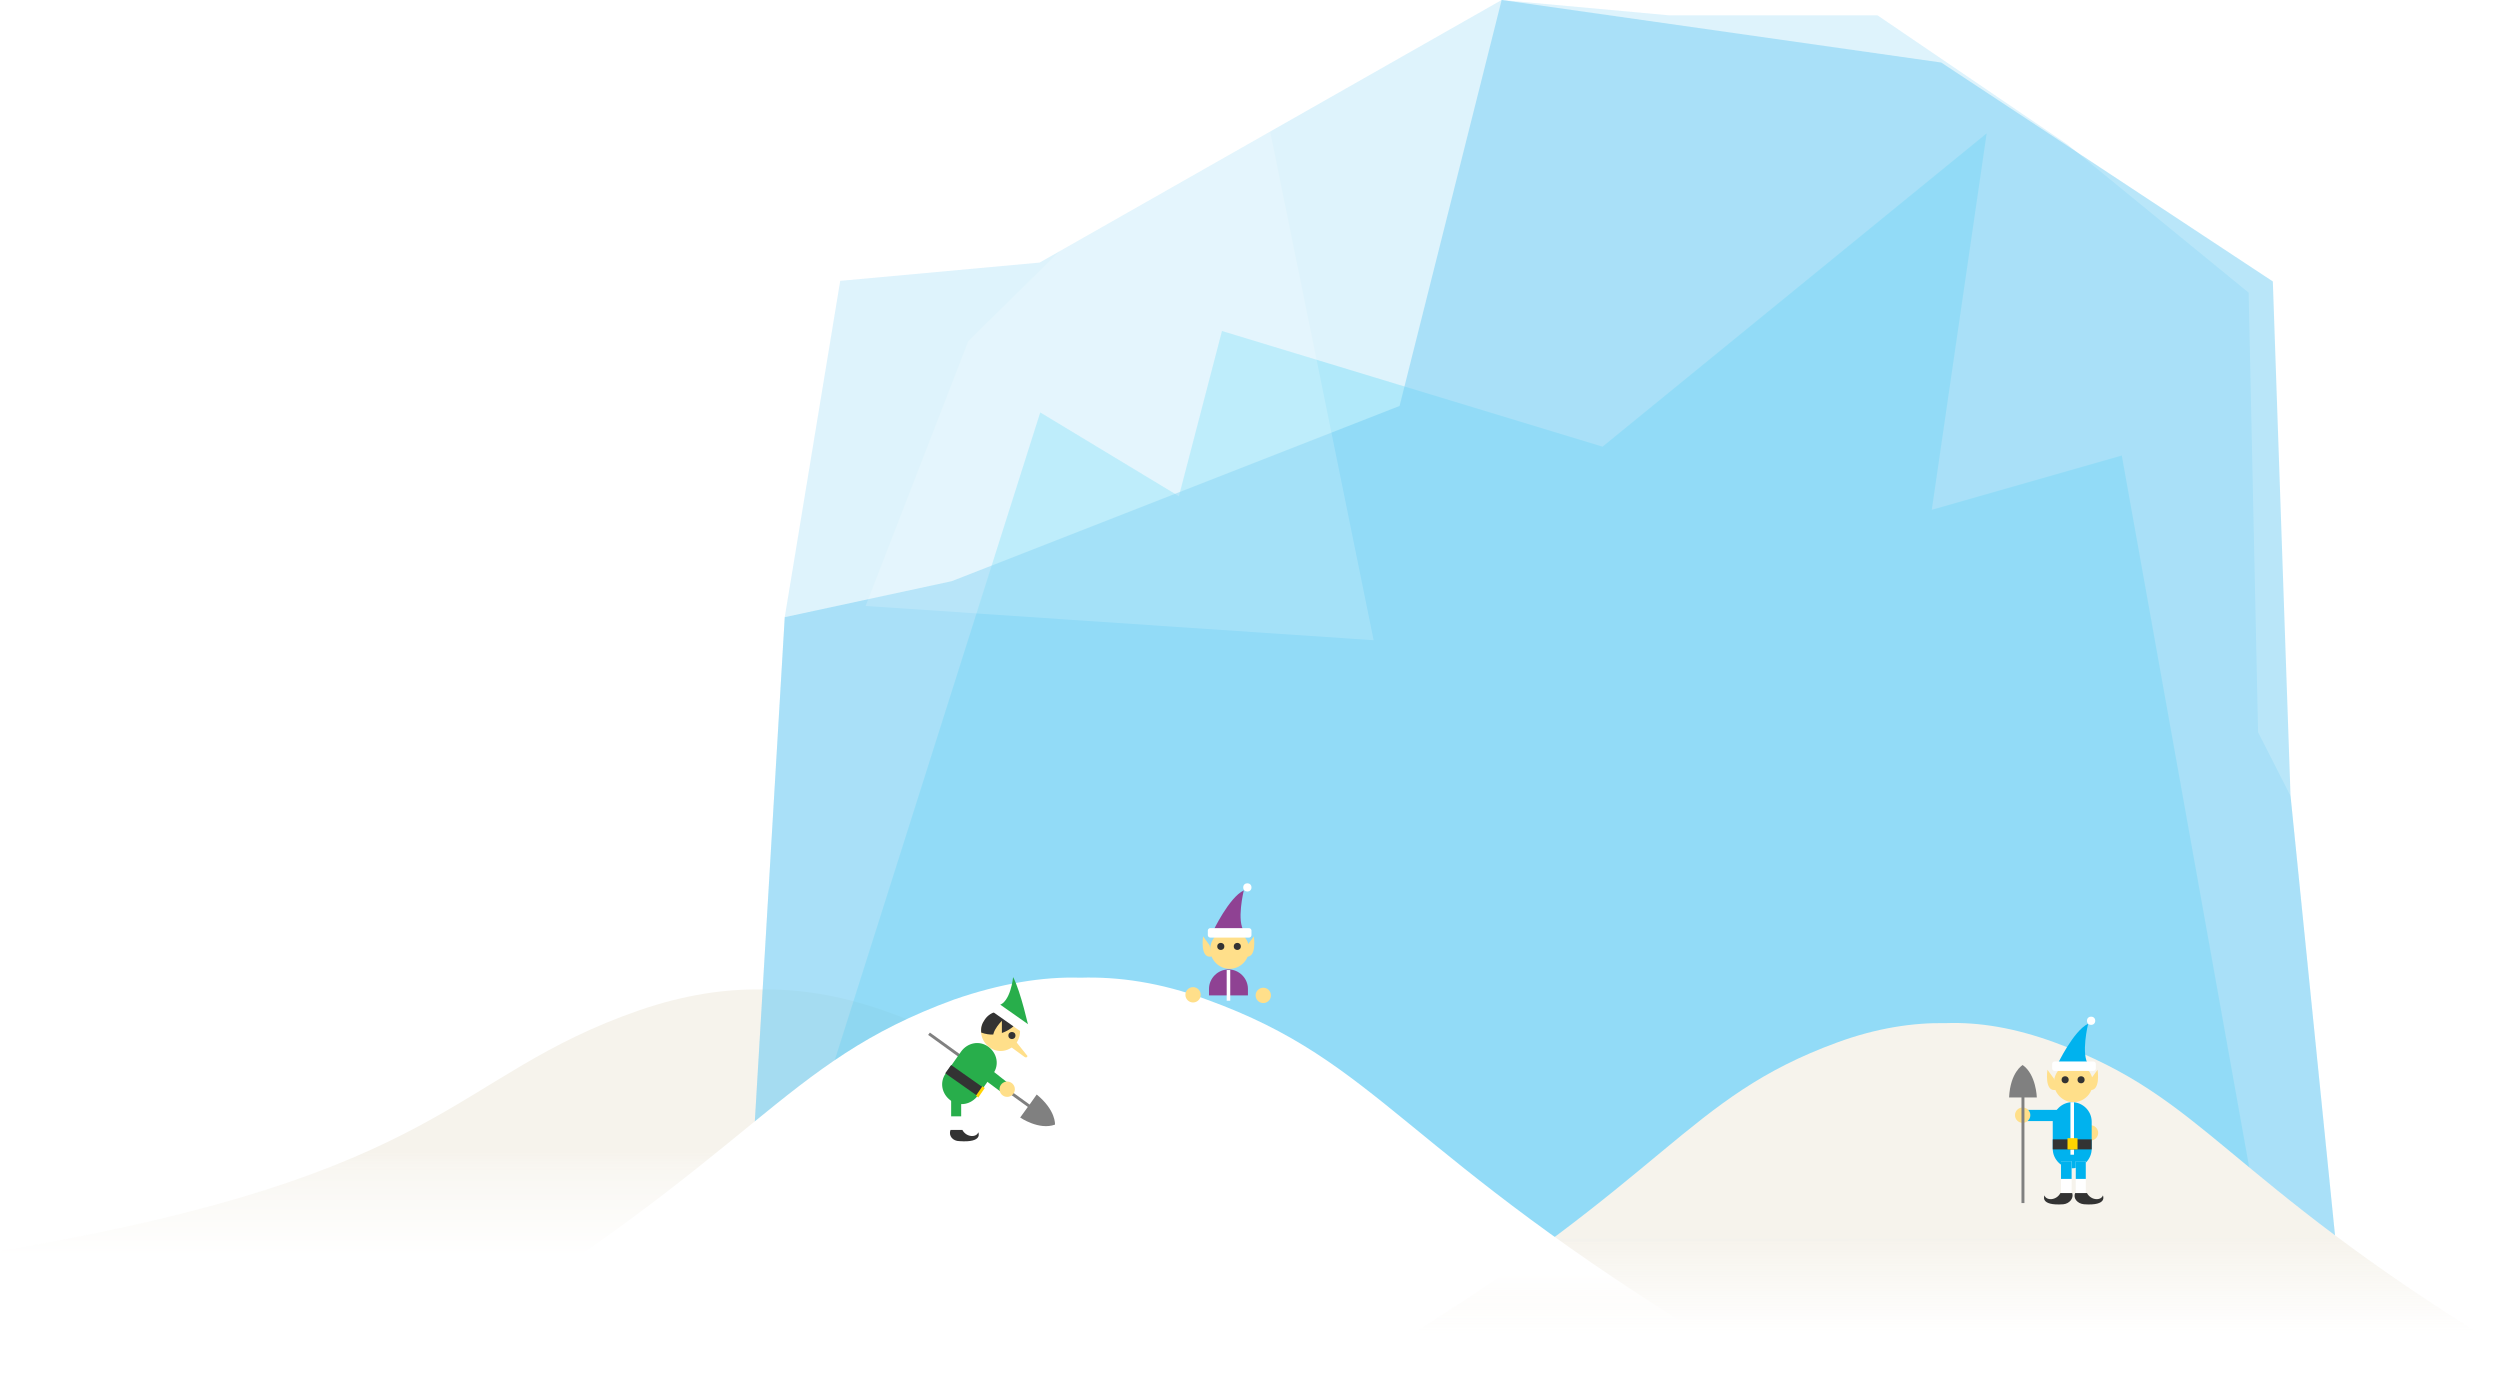 <svg id="slice" xmlns="http://www.w3.org/2000/svg" viewBox="-186 558.8 423.7 234.3"><style>.st0{fill:url(#XMLID_2_)}.st1{opacity:.48}.st2{opacity:.5;fill:#75cef4;enable-background:new}.st3{opacity:.5;fill:#00bff0}.st3,.st4{enable-background:new}.st4{opacity:.17;fill:#FFF}.st5{fill:url(#SVGID_1_)}.st6{fill:#ffdf8a}.st7{fill:#00b2ee}.st8{fill:#FFF}.st9{fill:#333}.st10{fill:#ffd400}.st11{fill:gray}.st12{fill:url(#SVGID_2_)}.st13{fill:#8f4293}.st14{fill:#28ae4b}</style><linearGradient id="XMLID_2_" gradientUnits="userSpaceOnUse" x1="-57" y1="742.152" x2="-57" y2="773.427" gradientTransform="translate(0 4.8)"><stop offset=".224" stop-color="#f6f3ec"/><stop offset=".328" stop-color="#f6f3ec" stop-opacity=".672"/><stop offset=".793" stop-color="#f6f3ec" stop-opacity="0"/></linearGradient><path id="XMLID_42_" class="st0" d="M71.3 770.7c-75.8-13-75.5-29.5-107.7-40.7-7.5-2.6-14.4-3.6-20.6-3.5-6.2-.1-13 .9-20.6 3.5-32.3 11.2-31.9 27.8-107.7 40.7-9.2 1.6 74.9 22.4 107.7 22.4 7.2 0 14.2-.7 20.6-1.9 6.4 1.3 13.3 1.9 20.6 1.9 32.8 0 116.9-20.9 107.7-22.4z"/><g id="XMLID_26_"><g id="XMLID_29_"><g id="XMLID_34_" class="st1"><path id="XMLID_41_" class="st2" d="M209.8 768.8l-7.6-75.1-5.5-10.8-1.6-74.5-30.7-25.1-32.2-21.9H96.9l-28.4-2.6-78.3 44.5-33.8 3.1-9.4 57-6.3 106.2 269.1-.8z"/><path id="XMLID_39_" class="st3" d="M197.3 768.4L173.6 636l-32.2 9.2 9.3-63.8-65.1 53.1-64.5-19.6-7.3 28-23.5-14.2-44.7 140.9 251.7-1.2z"/></g><path id="XMLID_31_" class="st2" d="M209.8 768.8l-7.6-75.1-3-87.2-56.2-37.1-74.5-10.6-17.3 68.8-75.9 29.7-28.3 6.1-6.3 106.2 269.1-.8z"/></g><path id="XMLID_28_" class="st4" d="M-39.3 661.5l17.4-44.9 47-46.3 1.9-.4 19.8 97.4-86.1-5.8z"/></g><linearGradient id="SVGID_1_" gradientUnits="userSpaceOnUse" x1="143.8" y1="736.588" x2="143.8" y2="780.141" gradientTransform="translate(0 4.8)"><stop offset=".073" stop-color="#f6f3ec"/><stop offset=".624" stop-color="#f6f3ec"/><stop offset="1" stop-color="#f6f3ec" stop-opacity="0"/></linearGradient><path class="st5" d="M237.7 787c-47-28.8-49.8-42.1-75.4-51.5-6.8-2.5-12.9-3.5-18.5-3.3-5.5-.1-11.7.8-18.5 3.3-25.6 9.4-28.4 22.7-75.4 51.5h187.8z"/><circle class="st6" cx="168.3" cy="750.8" r="1.3"/><path class="st7" d="M162.7 739.2s2.7-5.7 5.2-6.9c0 0-1.3 5.3.1 7l-5.3-.1z"/><path class="st6" d="M168.7 742.3c0 1.8-1.5 3.3-3.3 3.3s-3.3-1.5-3.3-3.3 1.5-3.3 3.3-3.3 3.3 1.5 3.3 3.3z"/><path class="st8" d="M169.2 739.9c0 .2-.2.4-.4.4h-6.6c-.2 0-.4-.2-.4-.4v-.8c0-.2.2-.4.4-.4h6.6c.2 0 .4.2.4.4v.8z"/><circle class="st9" cx="164" cy="741.8" r=".6"/><circle class="st9" cx="166.7" cy="741.8" r=".6"/><path class="st7" d="M156.7 746.9h6.6v1.9h-6.6v-1.9z"/><path class="st7" d="M168.5 753.5c0 1.8-1.5 3.3-3.3 3.3s-3.3-1.5-3.3-3.3v-4.6c0-1.8 1.5-3.3 3.3-3.3s3.3 1.5 3.3 3.3v4.6z"/><path class="st8" d="M163.3 755.6v5.7h1.8v-5.7"/><path class="st7" d="M163.3 755.6v3h1.8v-3"/><path class="st9" d="M165.2 761h-2c-.7 1.3-2.4 1.3-2.7.4 0 0-.9 1.8 3.2 1.5 1-.1 1.8-1 1.5-1.9z"/><path class="st8" d="M167.5 755.6v5.7h-1.7v-5.7"/><path class="st7" d="M167.5 755.6v3h-1.7v-3"/><path class="st9" d="M165.7 761h2c.7 1.3 2.4 1.3 2.7.4 0 0 .9 1.8-3.2 1.5-1.1-.1-1.9-1-1.5-1.9z"/><path class="st8" d="M164.9 745.6h.6v8.9h-.6v-8.9z"/><path class="st9" d="M161.9 751.9h6.6v1.7h-6.6v-1.7z"/><path class="st10" d="M164.4 751.7h1.7v1.9h-1.7v-1.9z"/><circle class="st8" cx="168.4" cy="731.8" r=".7"/><path class="st6" d="M162.1 741.6l-1.1-1.5s-.6 3.9 1.5 3.4l-.4-1.9zm6.3 0l1.1-1.5s.6 3.9-1.5 3.4l.4-1.9z"/><circle class="st6" cx="156.8" cy="747.8" r="1.3"/><path class="st11" d="M159.2 744.8s-.1-3.9-2.4-5.5c0 0-2.1 1.2-2.3 5.5h2.1v17.9h.5v-17.9h2.1z"/><linearGradient id="SVGID_2_" gradientUnits="userSpaceOnUse" x1="-2.9" y1="730" x2="-2.9" y2="779.767" gradientTransform="translate(0 4.8)"><stop offset=".073" stop-color="#FFF"/><stop offset=".801" stop-color="#FFF"/><stop offset="1" stop-color="#FFF" stop-opacity="0"/></linearGradient><path class="st12" d="M105.8 787c-54.4-32.9-57.7-48.1-87.3-58.8-7.8-2.9-15-3.9-21.4-3.7-6.4-.2-13.6 1-21.4 3.7-29.6 10.8-32.9 25.9-87.3 58.8h217.4z"/><circle class="st6" cx="16.2" cy="727.4" r="1.3"/><circle class="st6" cx="28.1" cy="727.5" r="1.3"/><path class="st13" d="M19.6 716.6s2.7-5.7 5.2-6.9c0 0-1.3 5.3.1 7l-5.3-.1z"/><path class="st6" d="M25.7 719.7c0 1.8-1.5 3.3-3.3 3.3s-3.3-1.5-3.3-3.3c0-1.8 1.5-3.3 3.3-3.3s3.3 1.5 3.3 3.3z"/><path class="st8" d="M26.1 717.3c0 .2-.2.4-.4.4h-6.6c-.2 0-.4-.2-.4-.4v-.8c0-.2.2-.4.4-.4h6.6c.2 0 .4.2.4.4v.8z"/><circle class="st9" cx="20.9" cy="719.2" r=".6"/><circle class="st9" cx="23.7" cy="719.2" r=".6"/><path class="st13" d="M18.9 727.5v-1.1c0-1.8 1.5-3.3 3.3-3.3s3.3 1.5 3.3 3.3v1.1"/><path class="st8" d="M21.9 723.2h.6v5.2h-.6v-5.2z"/><circle class="st8" cx="25.4" cy="709.2" r=".7"/><path class="st6" d="M19 719l-1.1-1.5s-.6 3.9 1.5 3.4L19 719zm6.4 0l1.1-1.5s.6 3.9-1.5 3.4l.4-1.9z"/><path class="st11" d="M-13.1 748.2s3.2 2.2 5.9 1.2c0 0 .2-2.4-3.1-5.1l-1.2 1.7-16.9-12.2-.3.4 16.9 12.2-1.3 1.8z"/><path class="st14" d="M-11.6 733.2s-1.4-6.4-2.7-8.8c0 0-.4 4.3-2.5 4.8l5.2 4z"/><path class="st6" d="M-13.7 735.5c-1.1 1.5-3.1 1.9-4.6.8s-1.9-3.1-.8-4.6 3.1-1.9 4.6-.8c1.5 1 1.8 3.1.8 4.6z"/><path class="st9" d="M-13.5 732c-.2-.5-.6-.9-1-1.2-1.5-1.1-3.6-.7-4.6.8-.5.7-.7 1.4-.6 2.2 3 1.1 5.3-.7 6.2-1.8z"/><path class="st6" d="M-16.2 734.8v-3s-2.8 2.8-.7 3.6l.7-.6z"/><path class="st8" d="M-12 733.8c-.1.2-.4.2-.6.1l-5.4-3.8c-.2-.1-.2-.4-.1-.6l.5-.7c.1-.2.4-.2.6-.1l5.4 3.8c.2.1.2.4.1.6l-.5.7z"/><circle class="st9" cx="-14.5" cy="734.3" r=".6"/><path class="st14" d="M-20.3 744.5c-1.1 1.5-3.1 1.9-4.6.8s-1.9-3.1-.8-4.6l2.6-3.7c1.1-1.5 3.1-1.9 4.6-.8 1.5 1.1 1.9 3.1.8 4.6l-2.6 3.7z"/><path class="st8" d="M-23.1 746.6v4.1h-1.7v-4.1"/><path class="st14" d="M-24.4 744.3c1.2 0 1.3.6 1.3 1.2v2.5h-1.7v-2.8l.4-.9z"/><path class="st9" d="M-24.9 750.3h2c.7 1.3 2.4 1.3 2.7.4 0 0 .9 1.8-3.2 1.5-1.1 0-1.9-.9-1.5-1.9zm.1-11l5.4 3.8-1 1.4-5.4-3.8 1-1.4z"/><path class="st10" d="M-19.5 742.9l.4.3-1.1 1.6-.4-.3 1.1-1.6z"/><path class="st6" d="M-14 735.1l2 2.5c.3.2 0 .6-.4.3l-3-2.2 1.4-.6z"/><path class="st14" d="M-15.1 742.4l-3.8-3-.9 1.9 3.9 2.9.8-1.8z"/><circle class="st6" cx="-15.3" cy="743.4" r="1.3"/></svg>